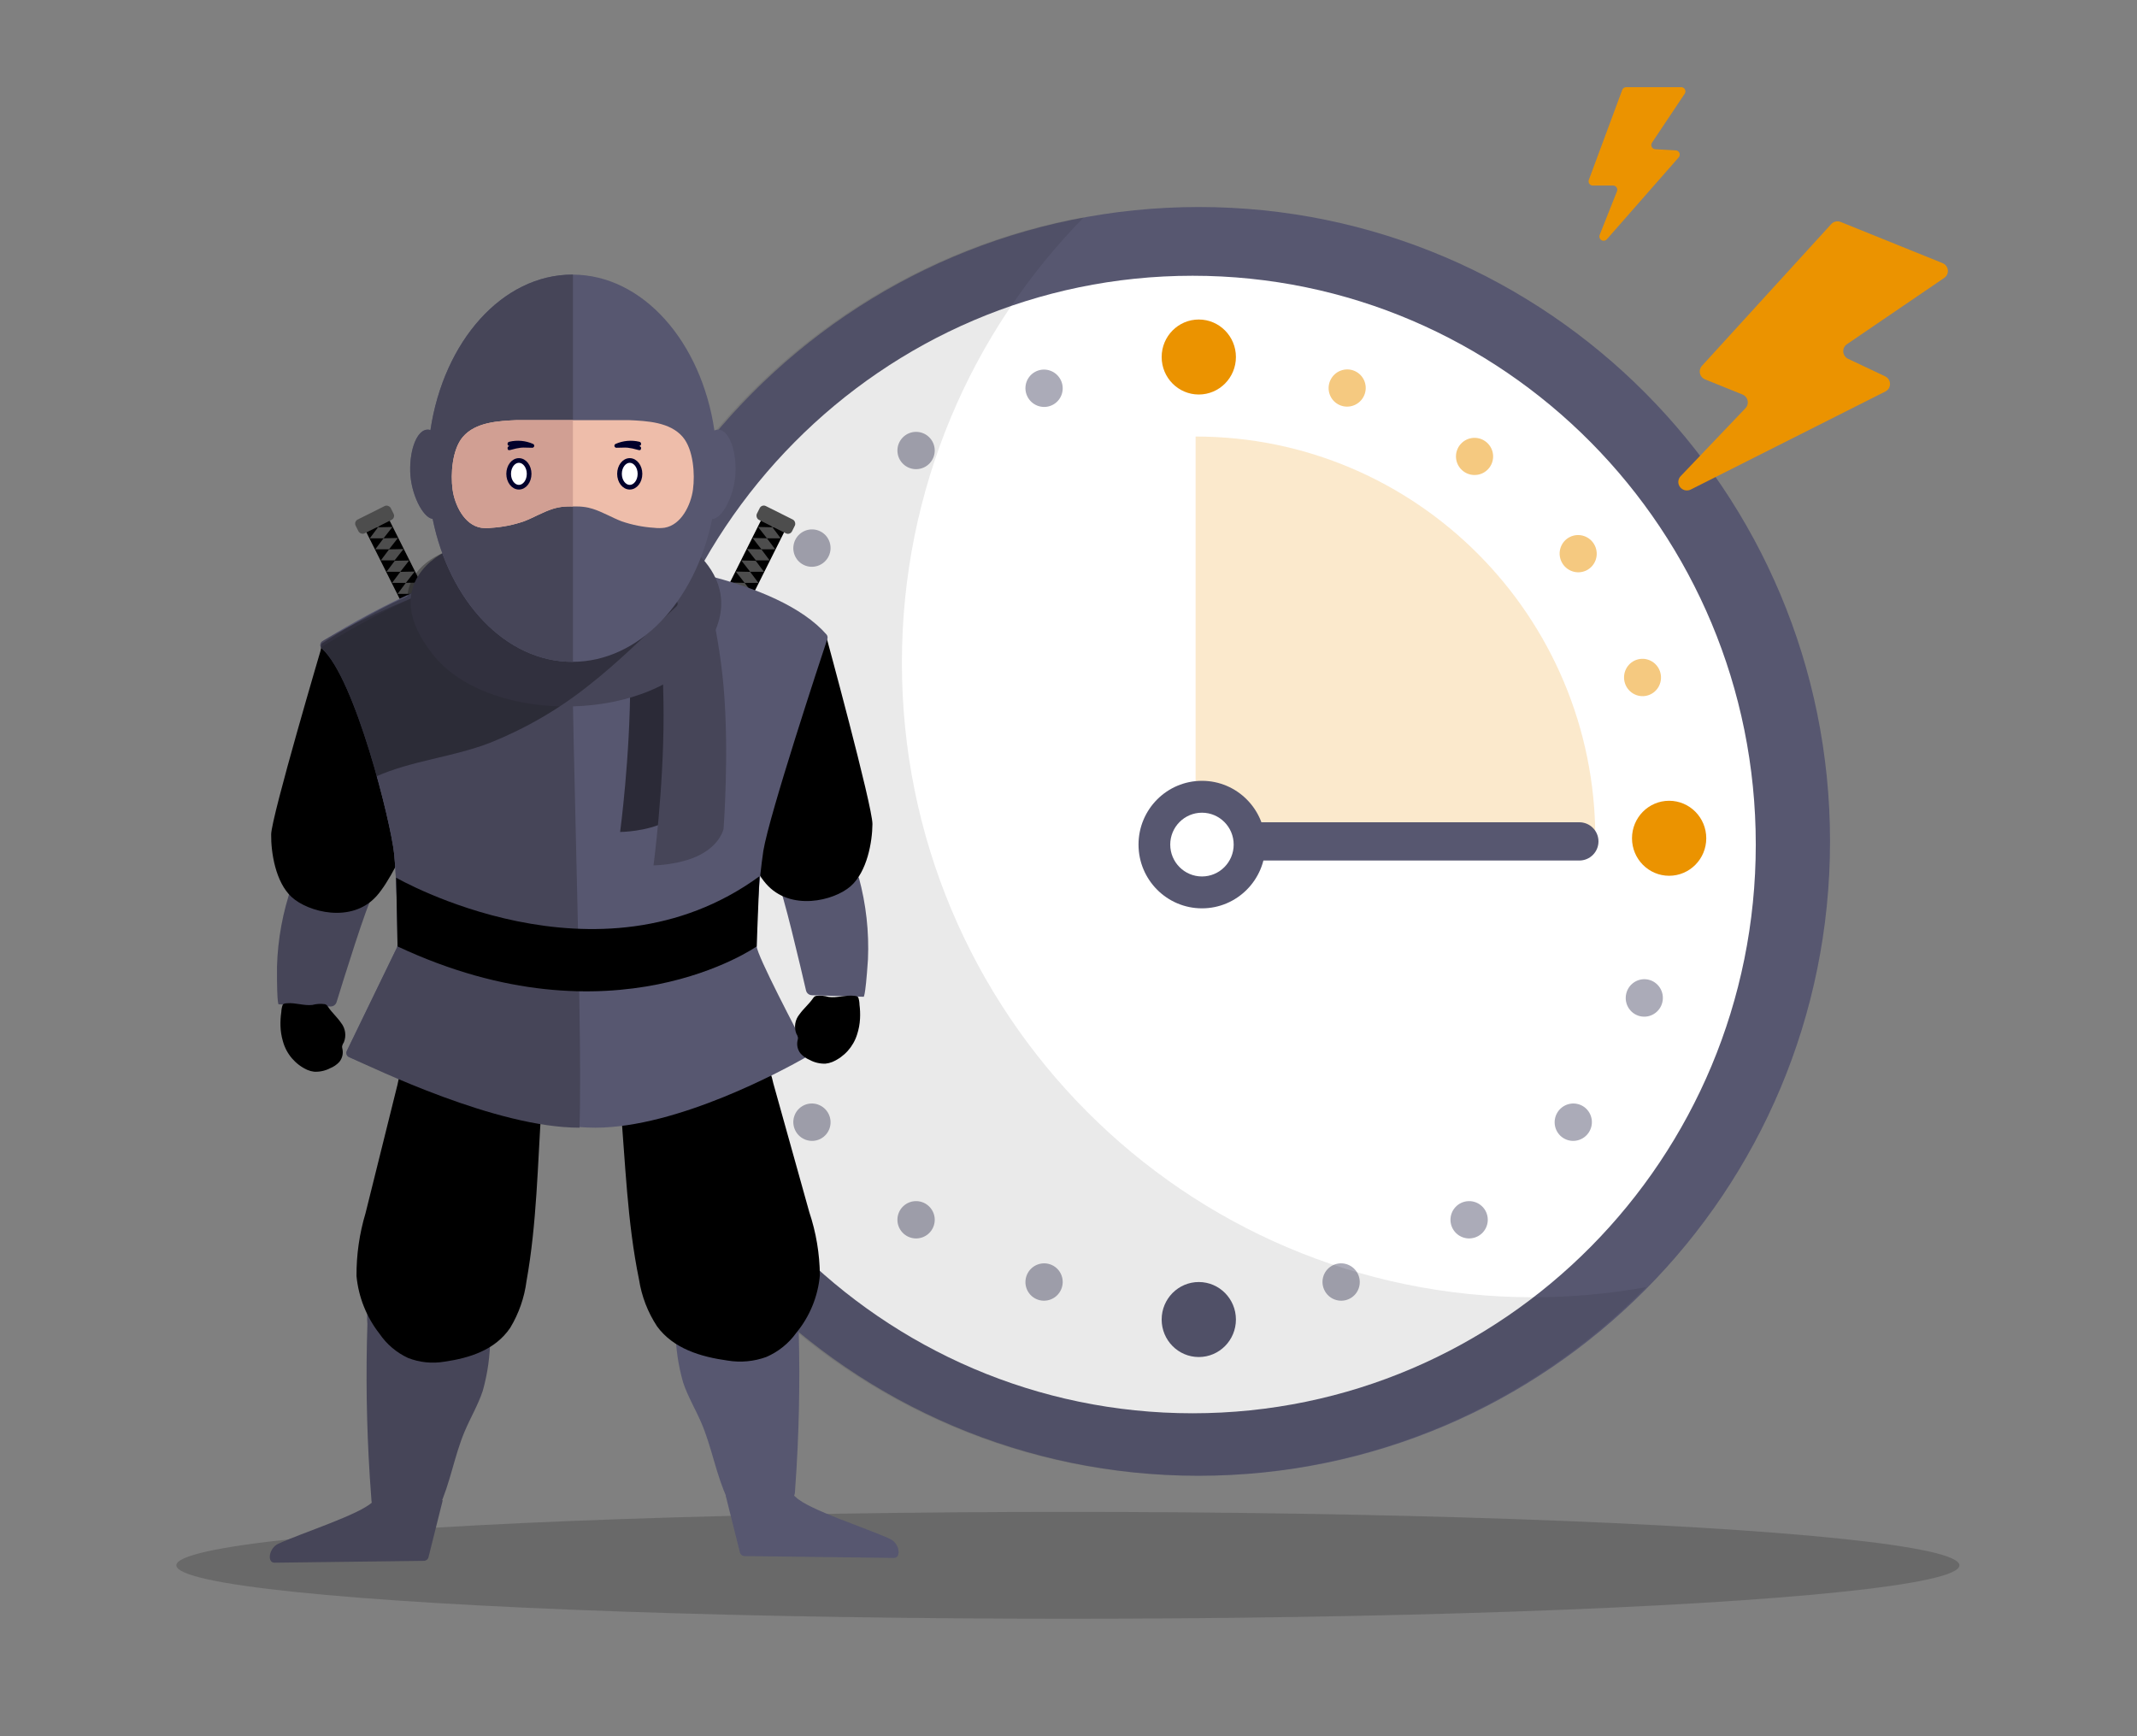 <svg width="320" height="260" viewBox="0 0 320 260" fill="none" xmlns="http://www.w3.org/2000/svg">
    <rect x="0" y="0" width="320" height="260" fill="#808080" stroke="none"/>
    <ellipse cx="159.909" cy="234.409" rx="133.5" ry="8" fill="#131313" fill-opacity="0.2"/>
    <path d="M179.51 221C127.305 221 84.985 178.467 84.985 126C84.985 73.533 127.305 31 179.51 31C231.715 31 274.035 73.533 274.035 126C274.032 178.466 231.714 220.997 179.51 221Z" fill="#575770"/>
    <path d="M178.583 211.64C132.008 211.64 94.252 173.507 94.252 126.468C94.252 79.428 132.009 41.296 178.583 41.295C225.158 41.295 262.914 79.428 262.915 126.468C262.912 173.506 225.157 211.638 178.583 211.64Z" fill="white"/>
    <path fill-rule="evenodd" clip-rule="evenodd" d="M238.885 125.523H179.035V65.372C212.089 65.372 238.885 92.302 238.885 125.522C238.885 125.522 238.885 125.523 238.885 125.523Z" fill="#EB9300" fill-opacity="0.202"/>
    <ellipse cx="179.51" cy="53.463" rx="5.56" ry="5.616" fill="#EB9300"/>
    <ellipse cx="249.94" cy="125.532" rx="5.56" ry="5.616" fill="#EB9300"/>
    <ellipse cx="107.226" cy="125.532" rx="5.56" ry="5.616" fill="#575770"/>
    <ellipse cx="179.51" cy="197.601" rx="5.56" ry="5.616" fill="#575770"/>
    <g opacity="0.499">
        <ellipse cx="201.729" cy="58.108" rx="2.79" ry="2.775" transform="rotate(120 201.729 58.108)" fill="#EB9300"/>
        <ellipse cx="220.803" cy="68.351" rx="2.781" ry="2.784" transform="rotate(137 220.803 68.351)" fill="#EB9300"/>
        <ellipse cx="236.321" cy="82.913" rx="2.773" ry="2.792" transform="rotate(154 236.321 82.913)" fill="#EB9300"/>
        <ellipse cx="245.956" cy="101.454" rx="2.767" ry="2.797" transform="rotate(172 245.956 101.454)" fill="#EB9300"/>
    </g>
    <g opacity="0.499">
        <ellipse rx="2.801" ry="2.787" transform="matrix(-0.5 -0.866 -0.866 0.5 200.825 191.985)" fill="#575770"/>
        <ellipse rx="2.793" ry="2.795" transform="matrix(-0.731 -0.682 -0.682 0.731 219.991 182.663)" fill="#575770"/>
        <ellipse rx="2.785" ry="2.803" transform="matrix(-0.899 -0.438 -0.438 0.899 235.585 168.05)" fill="#575770"/>
        <ellipse rx="2.781" ry="2.807" transform="matrix(-0.99 -0.139 -0.139 0.99 246.221 149.443)" fill="#575770"/>
    </g>
    <g opacity="0.499">
        <ellipse cx="156.342" cy="191.985" rx="2.801" ry="2.787" transform="rotate(-60 156.342 191.985)" fill="#575770"/>
        <ellipse cx="137.176" cy="182.663" rx="2.793" ry="2.795" transform="rotate(-43 137.176 182.663)" fill="#575770"/>
        <ellipse cx="121.582" cy="168.05" rx="2.785" ry="2.803" transform="rotate(-26 121.582 168.05)" fill="#575770"/>
        <ellipse cx="110.946" cy="149.443" rx="2.781" ry="2.807" transform="rotate(-8 110.946 149.443)" fill="#575770"/>
    </g>
    <g opacity="0.499">
        <ellipse rx="2.801" ry="2.787" transform="matrix(0.5 0.866 0.866 -0.5 156.342 58.143)" fill="#575770"/>
        <ellipse rx="2.793" ry="2.795" transform="matrix(0.731 0.682 0.682 -0.731 137.176 67.465)" fill="#575770"/>
        <ellipse rx="2.785" ry="2.803" transform="matrix(0.899 0.438 0.438 -0.899 121.582 82.078)" fill="#575770"/>
        <ellipse rx="2.781" ry="2.807" transform="matrix(0.99 0.139 0.139 -0.99 110.946 100.685)" fill="#575770"/>
    </g>
    <path opacity="0.346" fill-rule="evenodd" clip-rule="evenodd" d="M229.578 194.266C177.373 194.266 135.053 151.733 135.053 99.266C135.053 73.248 145.46 49.673 162.319 32.516C118.182 40.526 84.703 79.334 84.703 126C84.703 178.467 127.023 221 179.228 221C205.544 221 229.349 210.192 246.487 192.751C241 193.746 235.349 194.266 229.578 194.266Z" fill="black" fill-opacity="0.24"/>
    <path fill-rule="evenodd" clip-rule="evenodd" d="M236.496 123.136C238.078 123.136 239.36 124.418 239.36 126C239.36 127.582 238.078 128.864 236.496 128.864H188.074C186.493 128.864 185.21 127.582 185.21 126C185.21 124.418 186.493 123.136 188.074 123.136L236.496 123.136Z" fill="#575770"/>
    <ellipse cx="179.985" cy="126.477" rx="9.5" ry="9.548" fill="#575770"/>
    <ellipse cx="179.985" cy="126.477" rx="4.75" ry="4.774" fill="white"/>
    <path fill-rule="evenodd" clip-rule="evenodd" d="M275.633 33.241L290.882 39.402C291.536 39.666 291.854 40.404 291.593 41.05C291.5 41.279 291.342 41.476 291.137 41.616L276.556 51.552C275.978 51.946 275.835 52.733 276.237 53.309C276.365 53.493 276.54 53.64 276.743 53.736L282.285 56.356C282.922 56.657 283.197 57.412 282.898 58.042C282.779 58.294 282.579 58.498 282.329 58.624L253.176 73.311C252.55 73.626 251.781 73.377 251.458 72.754C251.211 72.276 251.292 71.698 251.661 71.311L261.379 61.12C261.86 60.614 261.835 59.814 261.321 59.333C261.205 59.224 261.07 59.137 260.922 59.077L255.323 56.815C254.669 56.551 254.351 55.813 254.612 55.167C254.668 55.029 254.747 54.903 254.847 54.793L274.212 33.559C274.569 33.168 275.136 33.041 275.633 33.241Z" fill="#EB9300"/>
    <path fill-rule="evenodd" clip-rule="evenodd" d="M243.518 13.052H251.741C252.094 13.052 252.379 13.334 252.379 13.683C252.379 13.806 252.343 13.927 252.274 14.03L247.375 21.368C247.181 21.659 247.262 22.05 247.557 22.242C247.651 22.303 247.759 22.338 247.871 22.345L250.931 22.522C251.283 22.542 251.552 22.84 251.531 23.188C251.523 23.327 251.469 23.46 251.376 23.565L240.612 35.834C240.381 36.097 239.978 36.126 239.711 35.897C239.507 35.722 239.437 35.439 239.535 35.19L242.131 28.646C242.26 28.321 242.098 27.955 241.77 27.828C241.696 27.799 241.617 27.785 241.537 27.785H238.518C238.165 27.785 237.879 27.502 237.879 27.154C237.879 27.079 237.893 27.006 237.918 26.936L242.918 13.465C243.011 13.217 243.25 13.052 243.518 13.052Z" fill="#EB9300"/>
    <path d="M108.664 223.956L110.794 232.477C110.873 232.794 111.156 233.018 111.484 233.023C114.888 233.067 132.836 233.299 133.861 233.299C134.994 233.299 134.708 231.125 133.295 230.467C129.791 228.837 121.056 226.084 119.166 224.194C117.05 222.078 108.664 223.956 108.664 223.956Z" fill="#575770"/>
    <path d="M119.056 223.178C119.054 223.531 118.98 223.879 118.838 224.201C118.389 225.059 117.215 225.141 116.248 225.11L109.554 224.894C109.414 224.903 109.274 224.871 109.153 224.801C109.062 224.724 108.993 224.626 108.951 224.515C107.233 220.885 106.62 216.823 105.045 213.129C104.169 211.076 103 209.146 102.293 207.03C101.558 204.455 101.173 201.793 101.147 199.115C102.401 199.113 103.653 199.036 104.898 198.885C108.462 198.525 112.149 198.125 115.245 196.325C116.512 195.589 117.841 194.389 119.355 194.243C119.554 195.13 119.611 196.044 119.526 196.95C119.562 197.907 119.591 198.863 119.615 199.82C119.663 201.69 119.688 203.559 119.69 205.43C119.696 209.214 119.612 212.997 119.438 216.779C119.339 218.913 119.212 221.047 119.056 223.178Z" fill="#575770"/>
    <path d="M66.296 224.672L64.165 233.193C64.086 233.511 63.803 233.735 63.476 233.739C60.072 233.783 42.123 234.015 41.099 234.015C39.966 234.015 40.251 231.842 41.665 231.184C45.169 229.553 53.904 226.801 55.794 224.911C57.91 222.795 66.296 224.672 66.296 224.672Z" fill="#464558"/>
    <rect x="105.598" y="94.632" width="19.517" height="3.894" transform="rotate(-63.433 105.598 94.632)" fill="black"/>
    <path d="M114.345 77.256L117.736 78.951H115.674L114.345 77.256Z" fill="#4D4D4D"/>
    <path d="M113.515 78.915L115.669 78.961L116.906 80.611H114.844L113.515 78.915Z" fill="#4D4D4D"/>
    <path d="M112.691 80.563L114.844 80.609L116.082 82.259H114.019L112.691 80.563Z" fill="#4D4D4D"/>
    <path d="M111.86 82.223L114.014 82.269L115.251 83.919H113.189L111.86 82.223Z" fill="#4D4D4D"/>
    <path d="M111.006 83.931L113.16 83.976L114.397 85.626H112.335L111.006 83.931Z" fill="#4D4D4D"/>
    <path d="M110.176 85.59L112.33 85.636L113.567 87.286H111.505L110.176 85.59Z" fill="#4D4D4D"/>
    <path d="M109.352 87.238L111.506 87.284L112.743 88.934H110.681L109.352 87.238Z" fill="#4D4D4D"/>
    <path d="M108.522 88.898L110.675 88.944L111.913 90.594H109.85L108.522 88.898Z" fill="#4D4D4D"/>
    <path d="M107.706 90.528L109.86 90.574L111.097 92.224H109.035L107.706 90.528Z" fill="#4D4D4D"/>
    <path d="M106.876 92.188L109.03 92.234L110.267 93.884H108.205L106.876 92.188Z" fill="#4D4D4D"/>
    <path d="M106.052 93.836L108.206 93.882L109.443 95.532H107.381L106.052 93.836Z" fill="#4D4D4D"/>
    <rect x="114.067" y="75.477" width="5.881" height="2.31" rx="0.68" transform="rotate(26.574 114.067 75.477)" fill="#4D4D4D"/>
    <rect x="54.467" y="78.917" width="3.894" height="19.517" transform="rotate(-26.567 54.467 78.917)" fill="black"/>
    <path d="M57.931 77.256L54.54 78.951H56.602L57.931 77.256Z" fill="#4D4D4D"/>
    <path d="M58.761 78.915L56.607 78.961L55.37 80.611H57.432L58.761 78.915Z" fill="#4D4D4D"/>
    <path d="M59.586 80.563L57.432 80.609L56.195 82.259H58.257L59.586 80.563Z" fill="#4D4D4D"/>
    <path d="M60.416 82.223L58.262 82.269L57.025 83.919H59.087L60.416 82.223Z" fill="#4D4D4D"/>
    <path d="M61.27 83.931L59.116 83.976L57.879 85.626H59.941L61.27 83.931Z" fill="#4D4D4D"/>
    <path d="M62.1 85.59L59.946 85.636L58.709 87.286H60.771L62.1 85.59Z" fill="#4D4D4D"/>
    <path d="M62.924 87.238L60.771 87.284L59.533 88.934H61.595L62.924 87.238Z" fill="#4D4D4D"/>
    <path d="M63.755 88.898L61.601 88.944L60.364 90.594H62.426L63.755 88.898Z" fill="#4D4D4D"/>
    <path d="M64.57 90.528L62.416 90.574L61.179 92.224H63.241L64.57 90.528Z" fill="#4D4D4D"/>
    <path d="M65.4 92.188L63.246 92.234L62.009 93.884H64.071L65.4 92.188Z" fill="#4D4D4D"/>
    <path d="M66.224 93.836L64.071 93.882L62.833 95.532H64.896L66.224 93.836Z" fill="#4D4D4D"/>
    <rect x="59.243" y="77.543" width="5.881" height="2.31" rx="0.68" transform="rotate(153.426 59.243 77.543)" fill="#4D4D4D"/>
    <path d="M128.599 131.388C129.689 135.39 130.152 139.537 129.97 143.681C129.555 149.91 129.285 149.266 129.285 149.266L121.574 149.038C121.15 149.026 120.789 148.73 120.693 148.317C119.982 145.24 117.129 133.028 116.494 132.302C115.767 131.472 128.599 131.388 128.599 131.388Z" fill="#575770"/>
    <path d="M123.623 94.935C123.623 94.935 130.662 120.744 130.642 123.402C130.621 126.06 129.853 130.545 127.361 132.725C124.869 134.905 118.35 136.504 114.716 132.351C111.082 128.199 106.244 113.955 106.244 113.955L123.623 94.935Z" fill="black"/>
    <path d="M121.184 181.512C122.204 184.559 122.74 187.747 122.771 190.961C122.491 194.132 121.257 197.145 119.231 199.602C118.09 201.192 116.535 202.441 114.736 203.213C112.892 203.882 110.907 204.066 108.971 203.748C104.926 203.188 100.842 201.969 98.395 198.632C96.999 196.514 96.076 194.119 95.689 191.612C93.915 183.002 93.65 174.109 92.898 165.399C92.836 164.952 92.797 164.501 92.782 164.049L100.674 161.836C102.993 161.14 105.351 160.583 107.736 160.169C108.943 159.975 110.163 159.87 111.385 159.856C112.521 159.746 113.668 159.858 114.762 160.184C115.536 160.544 115.602 161.529 115.798 162.231C116.14 163.455 116.482 164.679 116.824 165.903L118.876 173.249L121.184 181.512Z" fill="black"/>
    <path d="M55.609 224.488C55.613 224.84 55.688 225.188 55.831 225.51C56.284 226.366 57.459 226.442 58.426 226.407L65.119 226.16C65.259 226.168 65.398 226.135 65.52 226.065C65.61 225.987 65.678 225.889 65.72 225.778C67.421 222.14 68.014 218.075 69.573 214.373C70.439 212.316 71.599 210.381 72.296 208.261C73.019 205.683 73.391 203.019 73.405 200.341C72.151 200.345 70.898 200.274 69.653 200.129C66.088 199.785 62.399 199.403 59.294 197.617C58.024 196.887 56.689 195.694 55.175 195.554C54.98 196.443 54.926 197.357 55.016 198.262C54.985 199.219 54.96 200.176 54.94 201.133C54.902 203.003 54.886 204.872 54.891 206.742C54.903 210.527 55.005 214.309 55.197 218.09C55.306 220.225 55.443 222.357 55.609 224.488Z" fill="#464558"/>
    <path d="M54.739 181.664C53.821 184.723 53.364 187.901 53.384 191.095C53.685 194.246 54.883 197.245 56.834 199.737C57.906 201.309 59.384 202.561 61.111 203.359C62.836 204.032 64.711 204.224 66.536 203.914C70.328 203.369 74.149 202.166 76.4 198.843C77.691 196.704 78.523 194.32 78.841 191.842C80.384 183.25 80.504 174.37 81.085 165.675C81.093 165.555 81.218 164.341 81.175 164.328L73.727 162.089C71.545 161.387 69.32 160.823 67.067 160.399C65.933 160.201 64.785 160.092 63.634 160.073C62.567 159.959 61.489 160.067 60.466 160.389C59.743 160.746 59.695 161.729 59.521 162.429C59.217 163.65 58.914 164.872 58.61 166.093L56.788 173.421L54.739 181.664Z" fill="black"/>
    <path d="M43.722 132.616C42.349 136.53 41.592 140.633 41.478 144.779C41.447 151.022 41.763 150.399 41.763 150.399L49.47 150.722C49.893 150.74 50.275 150.47 50.4 150.066C51.329 147.047 55.046 135.069 55.731 134.391C56.515 133.614 43.722 132.616 43.722 132.616Z" fill="#464558"/>
    <path d="M48.235 96.644C48.235 96.644 40.641 122.296 40.605 124.954C40.568 127.612 41.24 132.112 43.684 134.345C46.128 136.579 52.612 138.318 56.334 134.244C60.056 130.171 65.2 116.034 65.2 116.034L48.235 96.644Z" fill="black"/>
    <path d="M42.378 155.982C42.907 157.858 44.236 159.406 46.01 160.213C46.334 160.352 46.676 160.445 47.026 160.489C47.865 160.535 48.702 160.353 49.447 159.962C49.954 159.759 50.411 159.448 50.788 159.052C51.236 158.521 51.419 157.815 51.286 157.134C51.244 156.988 51.223 156.837 51.224 156.686C51.273 156.468 51.364 156.262 51.493 156.08C51.888 155.106 51.726 153.995 51.071 153.174C50.494 152.321 49.695 151.635 49.125 150.778C49.065 150.675 48.99 150.582 48.903 150.502C48.824 150.443 48.735 150.399 48.64 150.373C48.015 150.286 47.38 150.327 46.771 150.492C45.502 150.636 44.263 150.132 42.995 150.237C42.721 150.26 42.45 150.253 42.319 150.502C42.203 150.839 42.138 151.191 42.124 151.547C42.02 152.239 41.979 152.939 42 153.639C42.023 154.433 42.15 155.221 42.378 155.982Z" fill="black"/>
    <path d="M48.2 97.118C48.037 96.975 47.951 96.764 47.968 96.548C47.985 96.331 48.103 96.136 48.286 96.02C52.284 93.511 69.412 83.242 81.976 83.242C96.12 83.242 116.612 86.835 123.762 95.016C123.919 95.198 123.968 95.45 123.891 95.677C122.834 98.862 115.222 121.905 114.304 127.415C113.617 132.155 113.287 136.939 113.317 141.728C113.317 143.032 119.442 154.672 120.903 157.431C121.077 157.759 120.958 158.167 120.635 158.35C117.424 160.178 101.5 168.873 89.133 168.873C76.664 168.873 56.16 160.034 52.271 158.306C52.1 158.23 51.968 158.089 51.904 157.914C51.84 157.739 51.85 157.545 51.932 157.378L59.451 141.871C59.496 141.777 59.52 141.674 59.52 141.569C59.517 140.353 59.481 132.455 59.026 127.909C58.557 123.217 53.181 101.575 48.2 97.118Z" fill="#575770"/>
    <path d="M48.2 97.118C48.037 96.975 47.951 96.764 47.968 96.548C47.985 96.331 48.103 96.136 48.286 96.02C52.284 93.511 73.207 83.242 85.771 83.242C85.042 96.989 87.345 151.105 86.776 168.873C74.307 168.873 56.16 160.034 52.271 158.306C52.1 158.23 51.968 158.089 51.904 157.914C51.84 157.739 51.85 157.545 51.932 157.378L59.451 141.871C59.496 141.777 59.52 141.674 59.52 141.569C59.517 140.353 59.481 132.455 59.026 127.909C58.557 123.217 53.181 101.575 48.2 97.118Z" fill="#464558"/>
    <path opacity="0.1" d="M97.094 85.166C97.052 85.214 97.007 85.262 96.965 85.313C95.648 86.85 102.756 89.48 101.263 90.843C96.91 94.816 92.745 99.068 88.092 102.695C83.627 106.241 78.668 109.117 73.372 111.231C67.808 113.392 61.719 113.868 56.261 116.299C54.142 108.815 51.121 100.458 48.233 97.877C48.071 97.733 47.985 97.522 48.002 97.305C48.019 97.089 48.136 96.893 48.319 96.776C52.319 94.269 69.447 84 82.011 84C87.06 84.021 92.101 84.41 97.094 85.166Z" fill="black"/>
    <path fill-rule="evenodd" clip-rule="evenodd" d="M92.859 79.638H99.859C99.859 79.638 102.476 87.924 103.348 97.795C104.22 107.665 103.348 119.12 103.348 119.12C103.348 119.12 102.905 121.403 99.859 122.991C96.814 124.579 92.859 124.589 92.859 124.589C92.859 124.589 94.366 113.351 94.366 102.114C94.366 90.876 92.859 79.638 92.859 79.638Z" fill="#2B2A37"/>
    <path fill-rule="evenodd" clip-rule="evenodd" d="M66.623 82.661C66.623 82.661 56.336 87.383 64.868 98.072C73.401 108.76 98.295 108.377 105.848 96.779C113.4 85.181 98.655 79 98.655 79L66.623 82.661Z" fill="#464558"/>
    <path fill-rule="evenodd" clip-rule="evenodd" d="M97.859 84.638H104.859C104.859 84.638 107.476 92.924 108.348 102.795C109.22 112.665 108.348 124.12 108.348 124.12C108.348 124.12 107.905 126.403 104.859 127.991C101.814 129.579 97.859 129.589 97.859 129.589C97.859 129.589 99.366 118.351 99.366 107.114C99.366 95.876 97.859 84.638 97.859 84.638Z" fill="#464558"/>
    <path opacity="0.3" d="M97.094 85.166C97.052 85.214 97.007 85.262 96.965 85.313C95.648 86.85 102.756 89.48 101.263 90.843C96.91 94.816 92.745 99.068 88.092 102.695C83.627 106.241 78.668 109.117 73.372 111.231C67.808 113.392 61.719 113.868 56.261 116.299C54.142 108.815 51.121 100.458 48.233 97.877C48.071 97.733 47.985 97.521 48.002 97.305C48.019 97.089 48.05 96.453 48.233 96.337C50.141 95.14 55.019 91.95 61 89.284C61.738 80.892 76.796 79.293 82.011 84C87.06 84.02 92.101 84.41 97.094 85.166Z" fill="black"/>
    <path d="M59.322 131.437C59.322 131.437 89.506 148.884 113.721 131.227L113.301 141.729C113.301 141.729 91.818 156.863 59.532 141.729L59.322 131.437Z" fill="black"/>
    <path fill-rule="evenodd" clip-rule="evenodd" d="M107.563 64.335C107.361 64.332 107.161 64.375 106.979 64.462C105.012 51.156 96.24 41.123 85.714 41.123C75.202 41.123 66.439 51.129 64.457 64.407C64.313 64.357 64.161 64.332 64.009 64.335C62.497 64.373 61.341 67.179 61.426 70.604C61.508 73.926 63.301 77.528 64.787 77.707C67.282 90.037 75.705 99.109 85.714 99.109C95.721 99.109 104.142 90.04 106.639 77.713L106.647 77.714C108.158 77.751 110.061 74.028 110.146 70.604C110.231 67.179 109.074 64.373 107.563 64.335Z" fill="#575770"/>
    <path fill-rule="evenodd" clip-rule="evenodd" d="M85.795 41.125C85.768 41.125 85.741 41.123 85.714 41.123C75.202 41.123 66.439 51.129 64.457 64.407C64.313 64.357 64.161 64.332 64.009 64.335C62.497 64.373 61.341 67.179 61.426 70.604C61.508 73.926 63.301 77.528 64.787 77.707C67.282 90.037 75.705 99.109 85.714 99.109C85.741 99.109 85.768 99.107 85.795 99.107V41.125Z" fill="#464558"/>
    <path fill-rule="evenodd" clip-rule="evenodd" d="M102.237 65.436C100.319 63.186 96.869 63.041 94.142 62.913H77.4C74.672 63.041 71.222 63.186 69.305 65.436C67.711 67.306 67.456 70.989 67.774 73.316C68.088 75.613 69.516 78.612 72.031 79.03C72.549 79.099 73.073 79.103 73.592 79.039C75.249 78.934 76.884 78.608 78.454 78.068C79.915 77.508 81.266 76.688 82.759 76.209C83.32 76.029 83.899 75.915 84.486 75.869C85.079 75.823 85.675 75.843 86.268 75.846L86.377 75.846C86.957 75.844 87.536 75.904 88.103 76.025C88.332 76.076 88.559 76.137 88.783 76.209C90.276 76.688 91.626 77.508 93.087 78.068C94.657 78.608 96.293 78.934 97.95 79.039C98.469 79.103 98.993 79.099 99.511 79.03C102.025 78.612 103.453 75.613 103.768 73.316C104.086 70.989 103.831 67.306 102.237 65.436Z" fill="#EEBDAA"/>
    <path fill-rule="evenodd" clip-rule="evenodd" d="M85.791 62.914V75.841C85.355 75.838 84.919 75.836 84.485 75.868C83.899 75.915 83.319 76.029 82.759 76.208C81.264 76.687 79.915 77.506 78.455 78.067C76.884 78.607 75.248 78.933 73.59 79.038C73.072 79.102 72.549 79.099 72.031 79.03C69.515 78.61 68.09 75.612 67.773 73.314C67.456 70.987 67.712 67.305 69.305 65.435C71.223 63.185 74.673 63.041 77.399 62.914L85.791 62.914Z" fill="#D19F93"/>
    <path d="M128.354 154.878C127.785 156.742 126.423 158.261 124.632 159.03C124.305 159.162 123.962 159.247 123.611 159.284C122.77 159.311 121.938 159.111 121.201 158.705C120.699 158.49 120.248 158.17 119.881 157.766C119.444 157.225 119.276 156.516 119.424 155.837C119.469 155.693 119.493 155.542 119.495 155.391C119.451 155.172 119.364 154.964 119.239 154.779C118.866 153.797 119.051 152.69 119.724 151.883C120.32 151.043 121.133 150.374 121.721 149.529C121.783 149.428 121.86 149.337 121.949 149.259C122.029 149.201 122.119 149.159 122.215 149.135C122.841 149.062 123.476 149.116 124.081 149.294C125.347 149.466 126.596 148.988 127.861 149.121C128.135 149.15 128.406 149.148 128.532 149.4C128.64 149.739 128.698 150.093 128.704 150.45C128.793 151.144 128.819 151.844 128.783 152.543C128.743 153.337 128.599 154.122 128.354 154.878Z" fill="black"/>
    <ellipse cx="94.299" cy="70.959" rx="1.533" ry="2" fill="white" stroke="#01002B" stroke-width="0.7"/>
    <path d="M95.502 67.365C95.75 67.433 95.964 67.5 95.998 67.109C96.022 66.832 95.587 66.762 95.694 66.776C95.866 66.797 95.975 66.674 95.998 66.502C96.017 66.331 95.897 66.176 95.727 66.15C94.541 65.87 93.297 65.984 92.182 66.476C92.044 66.535 91.971 66.687 92.011 66.832C92.052 66.975 92.19 67.068 92.338 67.052L93.189 67.034C93.455 67.018 93.722 67.021 93.988 67.043C94.501 67.105 94.847 67.182 95.502 67.365Z" fill="#01002B"/>
    <ellipse rx="1.533" ry="2" transform="matrix(-1 0 0 1 77.701 70.959)" fill="white" stroke="#01002B" stroke-width="0.7"/>
    <path d="M76.498 67.365C76.25 67.433 76.036 67.5 76.002 67.109C75.978 66.832 76.413 66.762 76.306 66.776C76.134 66.797 76.025 66.674 76.002 66.502C75.983 66.331 76.103 66.176 76.273 66.15C77.459 65.87 78.703 65.984 79.818 66.476C79.956 66.535 80.029 66.687 79.989 66.832C79.948 66.975 79.81 67.068 79.662 67.052L78.811 67.034C78.545 67.018 78.278 67.021 78.012 67.043C77.499 67.105 77.153 67.182 76.498 67.365Z" fill="#01002B"/>
</svg>
